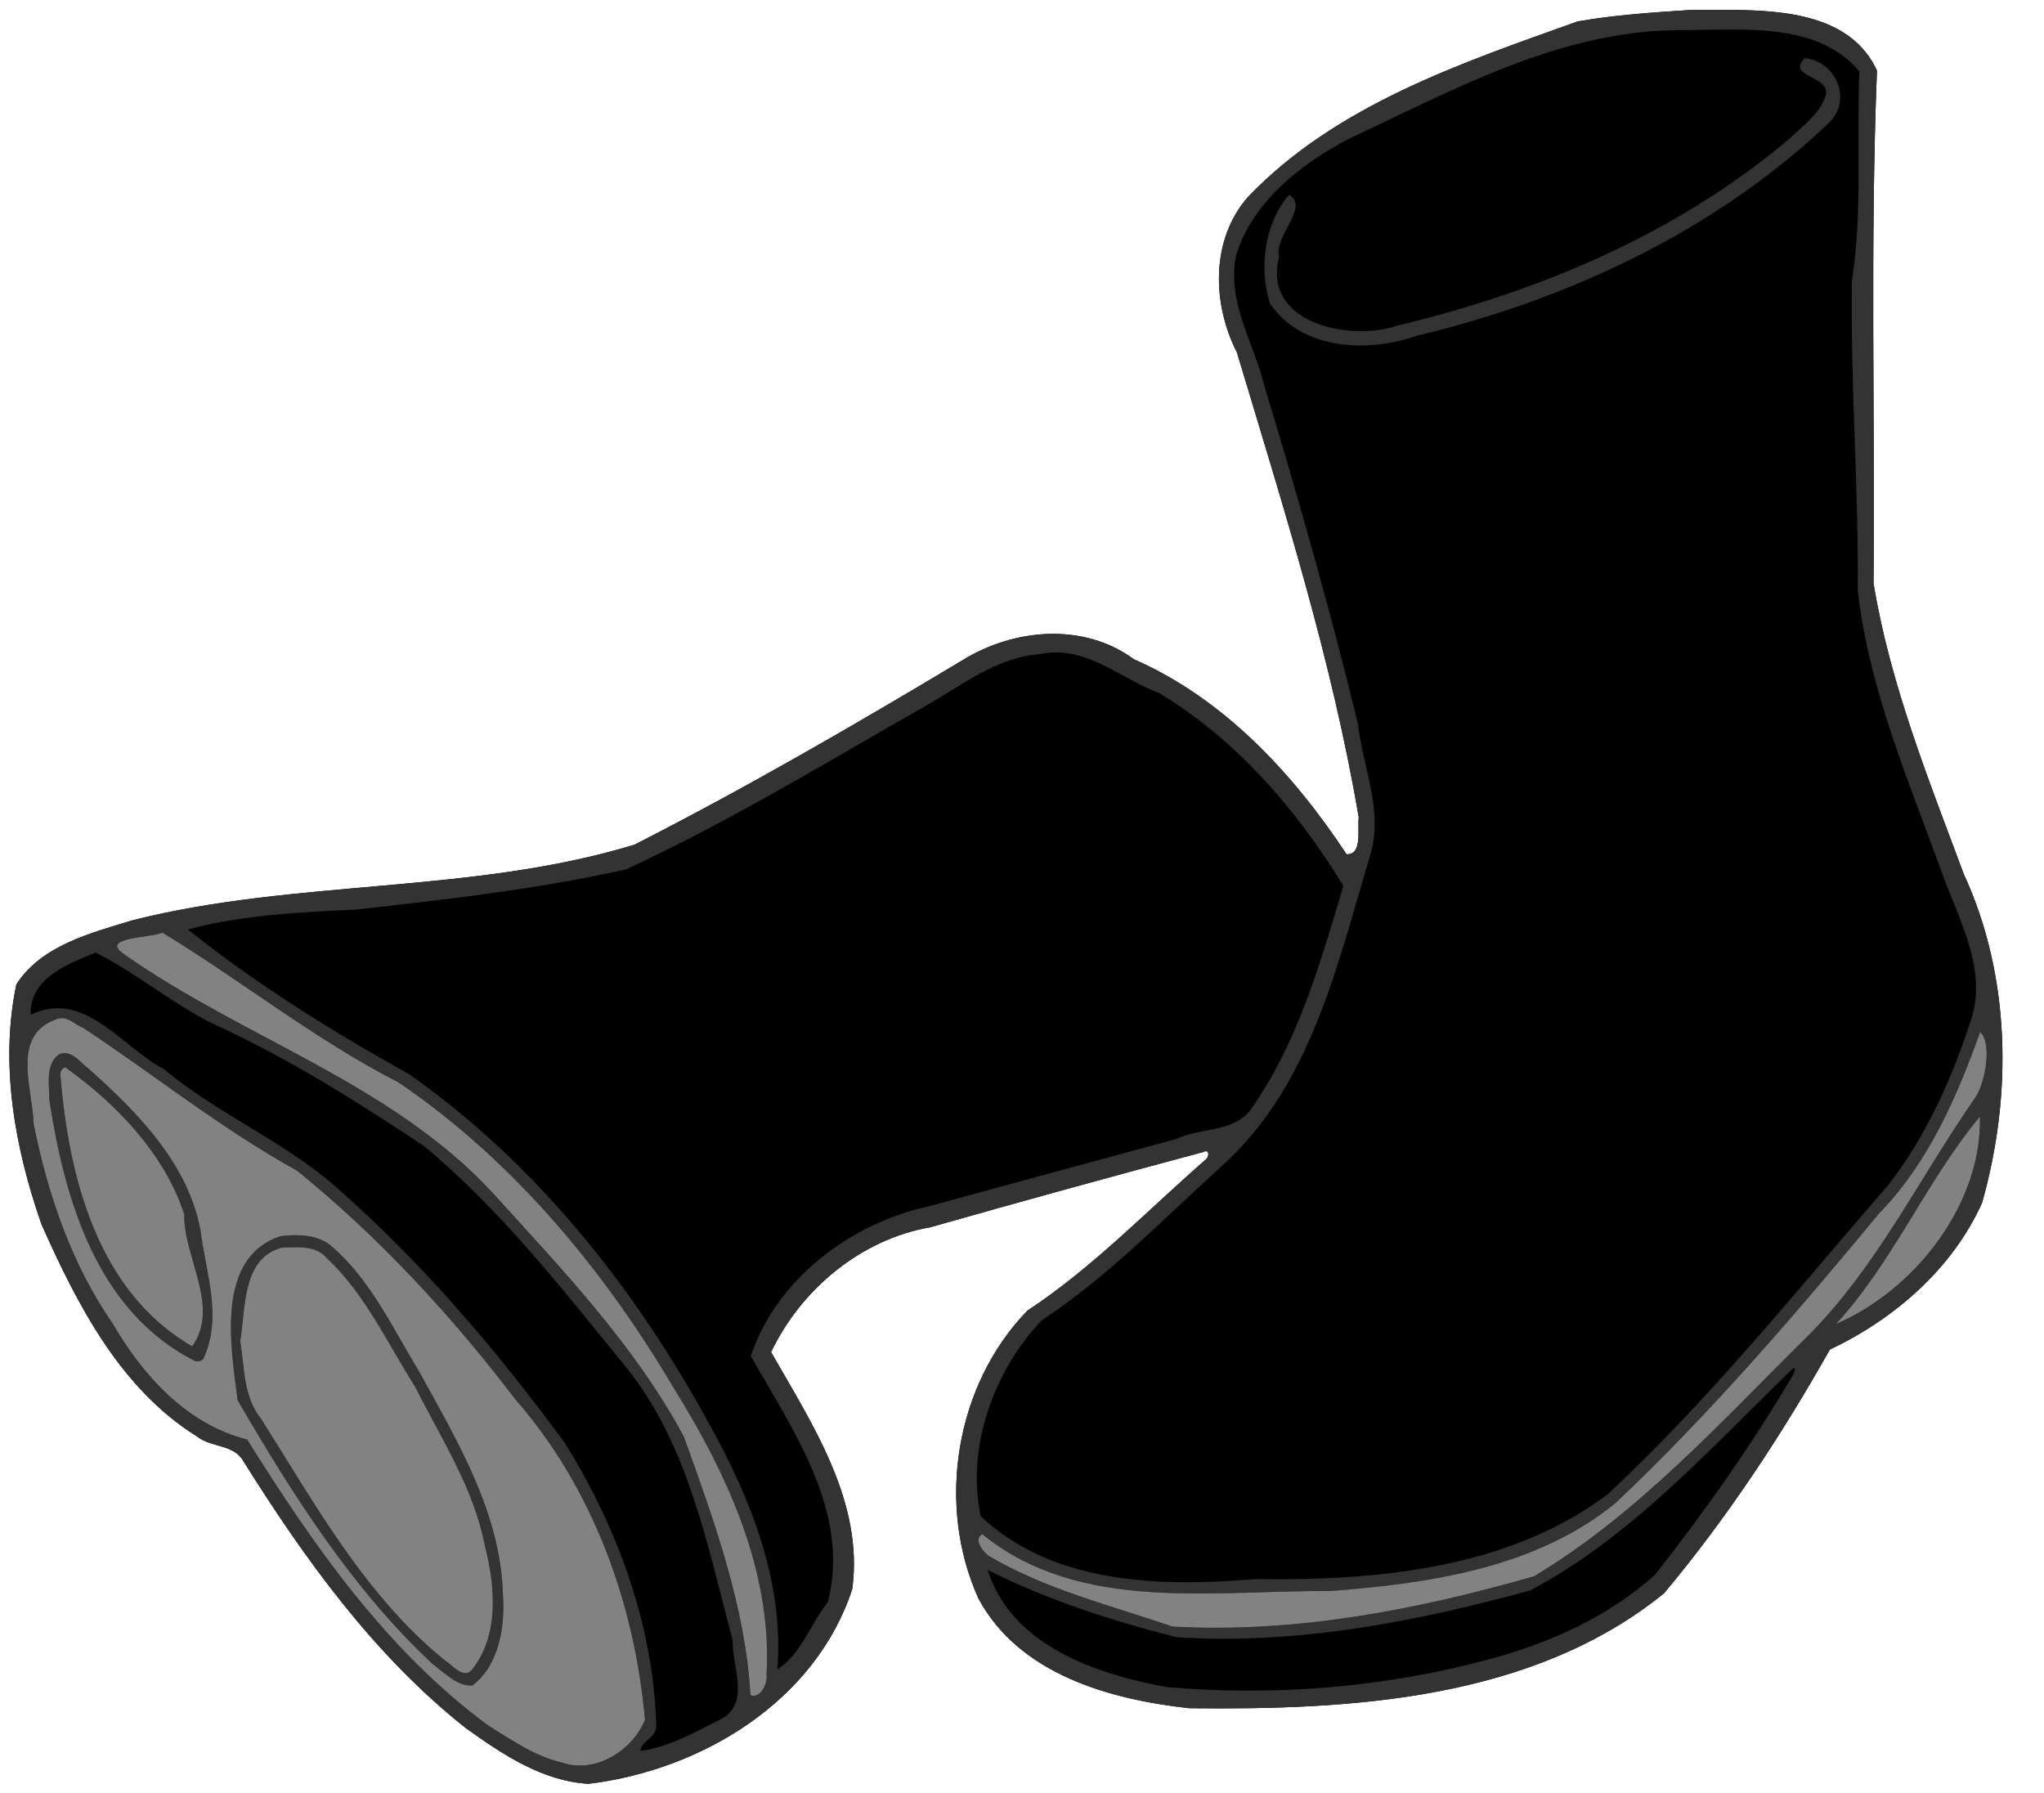 <svg width="57" height="50" viewBox="0 0 57 50" xmlns="http://www.w3.org/2000/svg">
<path d="M48.188 0.275C47.818 0.274 47.461 0.28 47.134 0.278C46.086 0.347 45.03 0.416 43.997 0.597C40.738 1.762 37.264 2.926 34.808 5.485C33.757 6.676 33.799 8.467 34.494 9.829C35.776 14.108 37.143 18.384 37.891 22.797C37.848 23.092 38.006 23.849 37.55 23.821C36.064 21.571 34.127 19.481 31.618 18.383C30.221 17.354 28.281 17.525 26.858 18.401C23.851 20.204 20.816 21.963 17.692 23.556C13.144 24.938 8.28 24.507 3.69 25.665C2.527 26.021 1.158 26.361 0.456 27.452C-0.011 29.678 0.415 32.026 1.16 34.148C2.155 36.381 3.357 38.729 5.498 40.059C5.892 40.374 6.523 40.268 6.789 40.748C8.504 43.486 10.433 46.166 12.986 48.187C13.999 48.915 15.126 49.671 16.41 49.744C19.559 49.365 22.748 47.444 23.767 44.309C24.092 41.879 22.651 39.718 21.503 37.705C22.341 35.95 24.009 34.558 25.948 34.222C28.476 33.503 31.01 32.806 33.548 32.127C33.75 32.025 33.721 32.281 33.598 32.358C31.971 33.779 30.464 35.355 28.65 36.549C26.645 38.617 26.1 41.948 27.283 44.57C28.413 46.686 30.944 47.392 33.162 47.635C37.682 47.687 42.733 47.406 46.405 44.43C48.165 42.324 49.684 40.019 51.029 37.634C52.829 36.781 54.445 35.383 55.273 33.541C56.121 30.549 56.078 27.226 54.763 24.372C53.776 21.723 52.707 19.072 52.246 16.267C52.287 11.501 52.152 6.732 52.342 1.968C51.632 0.427 49.791 0.281 48.189 0.275L48.188 0.275Z"/>
<path d="M48.188 0.276C47.818 0.275 47.461 0.281 47.133 0.279C46.086 0.348 45.03 0.417 43.996 0.598C40.738 1.762 37.264 2.927 34.808 5.486C33.757 6.677 33.798 8.467 34.494 9.83C35.776 14.109 37.143 18.385 37.891 22.798C37.848 23.093 38.005 23.85 37.55 23.823C36.064 21.572 34.127 19.482 31.618 18.384C30.22 17.355 28.281 17.526 26.857 18.402C23.851 20.204 20.816 21.964 17.692 23.557C13.144 24.939 8.28 24.508 3.689 25.665C2.527 26.023 1.157 26.362 0.456 27.453C-0.012 29.678 0.415 32.027 1.16 34.149C2.155 36.382 3.357 38.73 5.497 40.06C5.891 40.375 6.523 40.269 6.788 40.749C8.504 43.487 10.433 46.167 12.986 48.188C13.999 48.915 15.125 49.67 16.41 49.744C19.558 49.366 22.748 47.445 23.767 44.31C24.091 41.88 22.651 39.719 21.503 37.706C22.341 35.951 24.009 34.559 25.948 34.223C28.475 33.504 31.01 32.808 33.548 32.128C33.75 32.026 33.721 32.282 33.597 32.359C31.971 33.781 30.464 35.356 28.65 36.55C26.644 38.618 26.1 41.949 27.282 44.571C28.413 46.687 30.944 47.393 33.162 47.636C37.682 47.689 42.733 47.408 46.405 44.431C48.165 42.326 49.684 40.02 51.027 37.635C52.83 36.782 54.444 35.384 55.274 33.542C56.118 30.55 56.079 27.227 54.761 24.374C53.778 21.724 52.706 19.073 52.247 16.268C52.286 11.502 52.153 6.733 52.341 1.969C51.63 0.428 49.793 0.282 48.188 0.276V0.276ZM48.406 0.822C49.694 0.83 51.017 0.99 51.852 1.994C51.773 3.935 51.941 5.924 51.644 7.833C51.6 10.71 51.832 13.583 51.807 16.465C52.118 19.229 53.239 21.808 54.178 24.402C54.642 25.676 55.422 27.045 54.968 28.428C54.44 30.067 53.723 31.665 52.667 33.035C50.118 35.971 47.678 39.024 44.826 41.678C42.042 43.759 38.377 44.082 35.025 44.035C32.401 44.252 29.382 44.202 27.348 42.281C26.94 40.357 27.714 38.228 29.047 36.821C30.89 35.609 32.437 33.997 34.065 32.522C36.543 30.306 37.286 26.932 38.2 23.883C38.597 22.636 38.005 21.399 37.862 20.164C37.095 17.006 36.207 13.888 35.265 10.782C34.97 9.552 34.183 8.404 34.48 7.087C34.955 5.597 36.293 4.564 37.629 3.863C40.517 2.514 43.445 0.889 46.713 0.841C47.239 0.846 47.82 0.818 48.406 0.822V0.822ZM50.331 1.623C49.797 2.144 51.027 2.104 50.919 2.644C50.761 3.172 50.286 3.493 49.911 3.86C46.781 6.516 42.908 8.14 38.951 9.085C37.671 9.522 35.192 9.038 35.669 7.167C35.513 6.59 36.54 5.756 35.944 5.434C35.267 6.223 35.097 7.467 35.417 8.465C36.294 9.761 38.141 9.844 39.492 9.366C43.721 8.363 47.834 6.44 51.007 3.422C51.679 2.764 51.17 1.696 50.331 1.623ZM29.458 18.193C30.511 18.199 31.37 18.973 32.333 19.332C34.483 20.625 36.168 22.588 37.464 24.704C36.812 26.874 36.176 29.139 34.834 31.003C34.327 31.581 33.46 31.447 32.808 31.761C30.496 32.386 28.185 33.018 25.874 33.648C23.709 34.119 21.633 35.694 20.938 37.818C22.107 39.873 23.736 42.193 23.084 44.683C22.599 45.28 22.341 46.141 21.676 46.553C21.873 44.134 20.94 41.798 19.785 39.722C17.716 35.932 14.957 32.444 11.404 29.953C9.261 28.756 7.155 27.456 5.239 25.919C6.765 25.51 8.357 25.44 9.928 25.364C12.448 25.085 14.976 24.796 17.452 24.246C20.331 22.914 23.047 21.261 25.799 19.69C26.82 19.119 27.779 18.33 28.995 18.242C29.154 18.208 29.308 18.192 29.458 18.193ZM4.528 26.009C6.7 27.325 8.794 29.003 11.113 30.184C14.297 32.349 16.83 35.393 18.779 38.692C20.276 41.095 21.543 43.827 21.376 46.707C21.409 46.935 21.217 47.382 20.925 47.274C20.794 44.84 19.911 42.393 19.072 40.069C17.7 37.507 15.664 35.391 13.725 33.252C10.893 30.198 6.793 28.957 3.458 26.611C2.751 26.122 4.245 26.159 4.528 26.009H4.528ZM2.67 26.567C3.788 27.119 4.803 27.992 5.952 28.554C8.007 29.49 9.933 30.702 11.814 31.952C13.975 33.742 15.707 35.981 17.474 38.144C19.211 40.312 19.729 43.128 20.433 45.744C20.41 46.436 20.906 47.439 20.175 47.904C19.437 48.274 18.686 48.715 17.863 48.828C17.869 48.551 18.334 48.447 18.301 48.105C18.217 45.314 17.222 42.598 15.751 40.24C13.854 37.652 11.755 35.19 9.338 33.071C7.882 31.808 6.056 31.055 4.57 29.813C3.396 29.2 2.35 27.574 0.857 28.299C0.812 27.283 1.898 26.87 2.67 26.567ZM1.738 28.393C1.953 28.401 2.124 28.59 2.325 28.667C4.314 29.982 6.185 31.489 8.281 32.645C10.571 34.499 12.588 36.683 14.372 39.023C16.535 41.493 17.7 44.726 17.986 47.956C17.647 48.813 16.599 49.477 15.668 49.152C14.911 48.977 14.263 48.521 13.613 48.117C10.779 46.029 8.734 43.091 6.891 40.144C5.218 39.726 3.985 38.363 3.146 36.917C1.992 35.255 1.331 33.302 0.937 31.34C0.912 30.355 0.293 28.866 1.58 28.421C1.636 28.399 1.688 28.391 1.738 28.393H1.738ZM55.219 28.783C55.55 29.062 55.382 30.141 55.096 30.593C53.53 32.835 52.335 35.353 50.38 37.293C47.985 39.654 45.689 42.213 42.782 43.957C39.513 44.897 36.122 45.548 32.701 45.362C30.983 44.774 29.174 44.329 27.59 43.401C27.428 43.297 27.123 42.924 27.394 42.782C30.091 44.993 33.87 44.343 37.086 44.37C39.854 44.158 42.832 43.734 45.057 41.911C47.706 39.406 50.083 36.636 52.409 33.829C53.772 32.433 54.572 30.589 55.219 28.783ZM1.777 29.372C1.738 29.374 1.697 29.383 1.654 29.399C1.254 29.672 1.376 30.272 1.378 30.684C1.806 33.462 2.708 36.581 5.444 37.957C5.523 37.975 5.61 37.958 5.668 37.898C6.213 36.739 5.738 35.49 5.589 34.297C5.23 32.42 3.82 31.006 2.446 29.782C2.242 29.632 2.052 29.353 1.777 29.372ZM1.819 29.763C3.211 30.752 4.585 32.161 5.137 33.858C5.115 35.062 6.151 36.438 5.359 37.547C2.73 36.028 1.921 32.848 1.69 30.041C1.659 29.931 1.704 29.8 1.819 29.763ZM55.212 31.139C55.281 33.536 53.439 35.959 51.197 36.925C52.782 35.208 53.735 32.911 55.212 31.139ZM8.28 34.447C8.127 34.445 7.973 34.456 7.827 34.473C5.996 35.069 6.438 37.569 6.627 39.047C8.157 41.679 9.817 44.302 12.059 46.4C12.379 46.635 12.75 47.035 13.174 47.003C13.926 46.431 14.088 45.345 14.024 44.457C13.957 42.188 12.77 40.222 11.711 38.29C10.959 37.059 10.342 35.686 9.222 34.734C8.956 34.517 8.618 34.45 8.28 34.447ZM8.208 34.782C8.542 34.779 8.882 34.814 9.113 35.083C10.185 36.09 10.801 37.45 11.577 38.673C12.299 40.107 13.206 41.49 13.517 43.084C13.809 44.218 13.934 45.59 13.163 46.566C12.918 46.845 12.604 46.416 12.404 46.303C10.191 44.505 8.785 41.949 7.285 39.573C6.785 38.959 6.821 38.146 6.699 37.408C6.851 36.493 6.745 35.06 7.881 34.79C7.987 34.788 8.097 34.782 8.208 34.782ZM50.036 38.159C50.091 38.157 50.022 38.277 50.007 38.336C48.856 40.286 47.548 42.142 46.146 43.922C44.871 45.068 43.256 45.799 41.619 46.247C38.667 47.055 35.571 47.309 32.526 47.046C30.567 46.687 28.202 45.887 27.543 43.78C29.217 44.62 31.008 45.2 32.82 45.658C36.165 45.868 39.469 45.23 42.673 44.351C45.513 42.845 47.695 40.388 49.977 38.182C50.002 38.167 50.022 38.16 50.036 38.159Z" fill="#333333"/>
<path d="M4.528 26.008C4.245 26.158 2.751 26.121 3.458 26.61C6.793 28.956 10.893 30.197 13.725 33.251C15.664 35.39 17.7 37.507 19.072 40.069C19.911 42.392 20.794 44.839 20.926 47.273C21.218 47.381 21.41 46.934 21.376 46.707C21.544 43.826 20.276 41.094 18.779 38.691C16.83 35.392 14.297 32.348 11.113 30.183C8.794 29.002 6.7 27.324 4.529 26.008H4.528ZM1.738 28.392C1.688 28.39 1.636 28.398 1.58 28.42C0.293 28.865 0.912 30.355 0.937 31.339C1.331 33.301 1.992 35.254 3.146 36.916C3.985 38.362 5.218 39.725 6.891 40.143C8.734 43.09 10.779 46.029 13.613 48.117C14.263 48.52 14.911 48.976 15.668 49.151C16.599 49.477 17.647 48.812 17.986 47.955C17.7 44.725 16.535 41.492 14.372 39.023C12.588 36.682 10.571 34.499 8.281 32.644C6.185 31.488 4.314 29.981 2.325 28.667C2.124 28.59 1.953 28.4 1.738 28.392ZM55.219 28.782C54.572 30.588 53.772 32.432 52.409 33.829C50.083 36.635 47.706 39.405 45.057 41.91C42.832 43.733 39.854 44.157 37.086 44.369C33.869 44.342 30.091 44.992 27.394 42.781C27.123 42.923 27.428 43.296 27.59 43.4C29.174 44.328 30.983 44.773 32.701 45.361C36.122 45.548 39.513 44.896 42.782 43.956C45.689 42.212 47.985 39.653 50.38 37.292C52.335 35.352 53.53 32.834 55.096 30.592C55.382 30.14 55.55 29.061 55.219 28.782ZM1.777 29.371C2.052 29.352 2.242 29.631 2.446 29.781C3.82 31.005 5.23 32.42 5.589 34.297C5.738 35.489 6.213 36.738 5.668 37.897C5.61 37.957 5.523 37.974 5.444 37.956C2.708 36.581 1.806 33.461 1.378 30.683C1.376 30.271 1.254 29.671 1.654 29.398C1.697 29.382 1.738 29.373 1.777 29.371ZM1.819 29.762C1.704 29.799 1.659 29.93 1.69 30.04C1.921 32.847 2.73 36.027 5.359 37.546C6.151 36.437 5.114 35.061 5.137 33.857C4.585 32.16 3.211 30.751 1.819 29.762ZM55.212 31.138C53.735 32.91 52.782 35.207 51.197 36.924C53.439 35.958 55.281 33.536 55.212 31.138ZM8.28 34.446C8.618 34.449 8.956 34.517 9.222 34.733C10.342 35.685 10.959 37.059 11.711 38.289C12.77 40.222 13.957 42.188 14.024 44.456C14.088 45.345 13.926 46.43 13.174 47.002C12.75 47.034 12.379 46.635 12.059 46.399C9.817 44.301 8.157 41.678 6.627 39.046C6.438 37.568 5.996 35.069 7.827 34.472C7.973 34.456 8.127 34.444 8.28 34.446ZM8.208 34.781C8.097 34.782 7.987 34.787 7.881 34.789C6.745 35.06 6.851 36.492 6.699 37.407C6.821 38.145 6.785 38.958 7.285 39.572C8.785 41.949 10.191 44.505 12.404 46.302C12.604 46.415 12.917 46.844 13.163 46.565C13.934 45.59 13.809 44.218 13.517 43.083C13.206 41.489 12.299 40.107 11.577 38.672C10.801 37.449 10.185 36.089 9.113 35.082C8.882 34.813 8.542 34.778 8.208 34.781Z" fill="#828282"/>
</svg>

